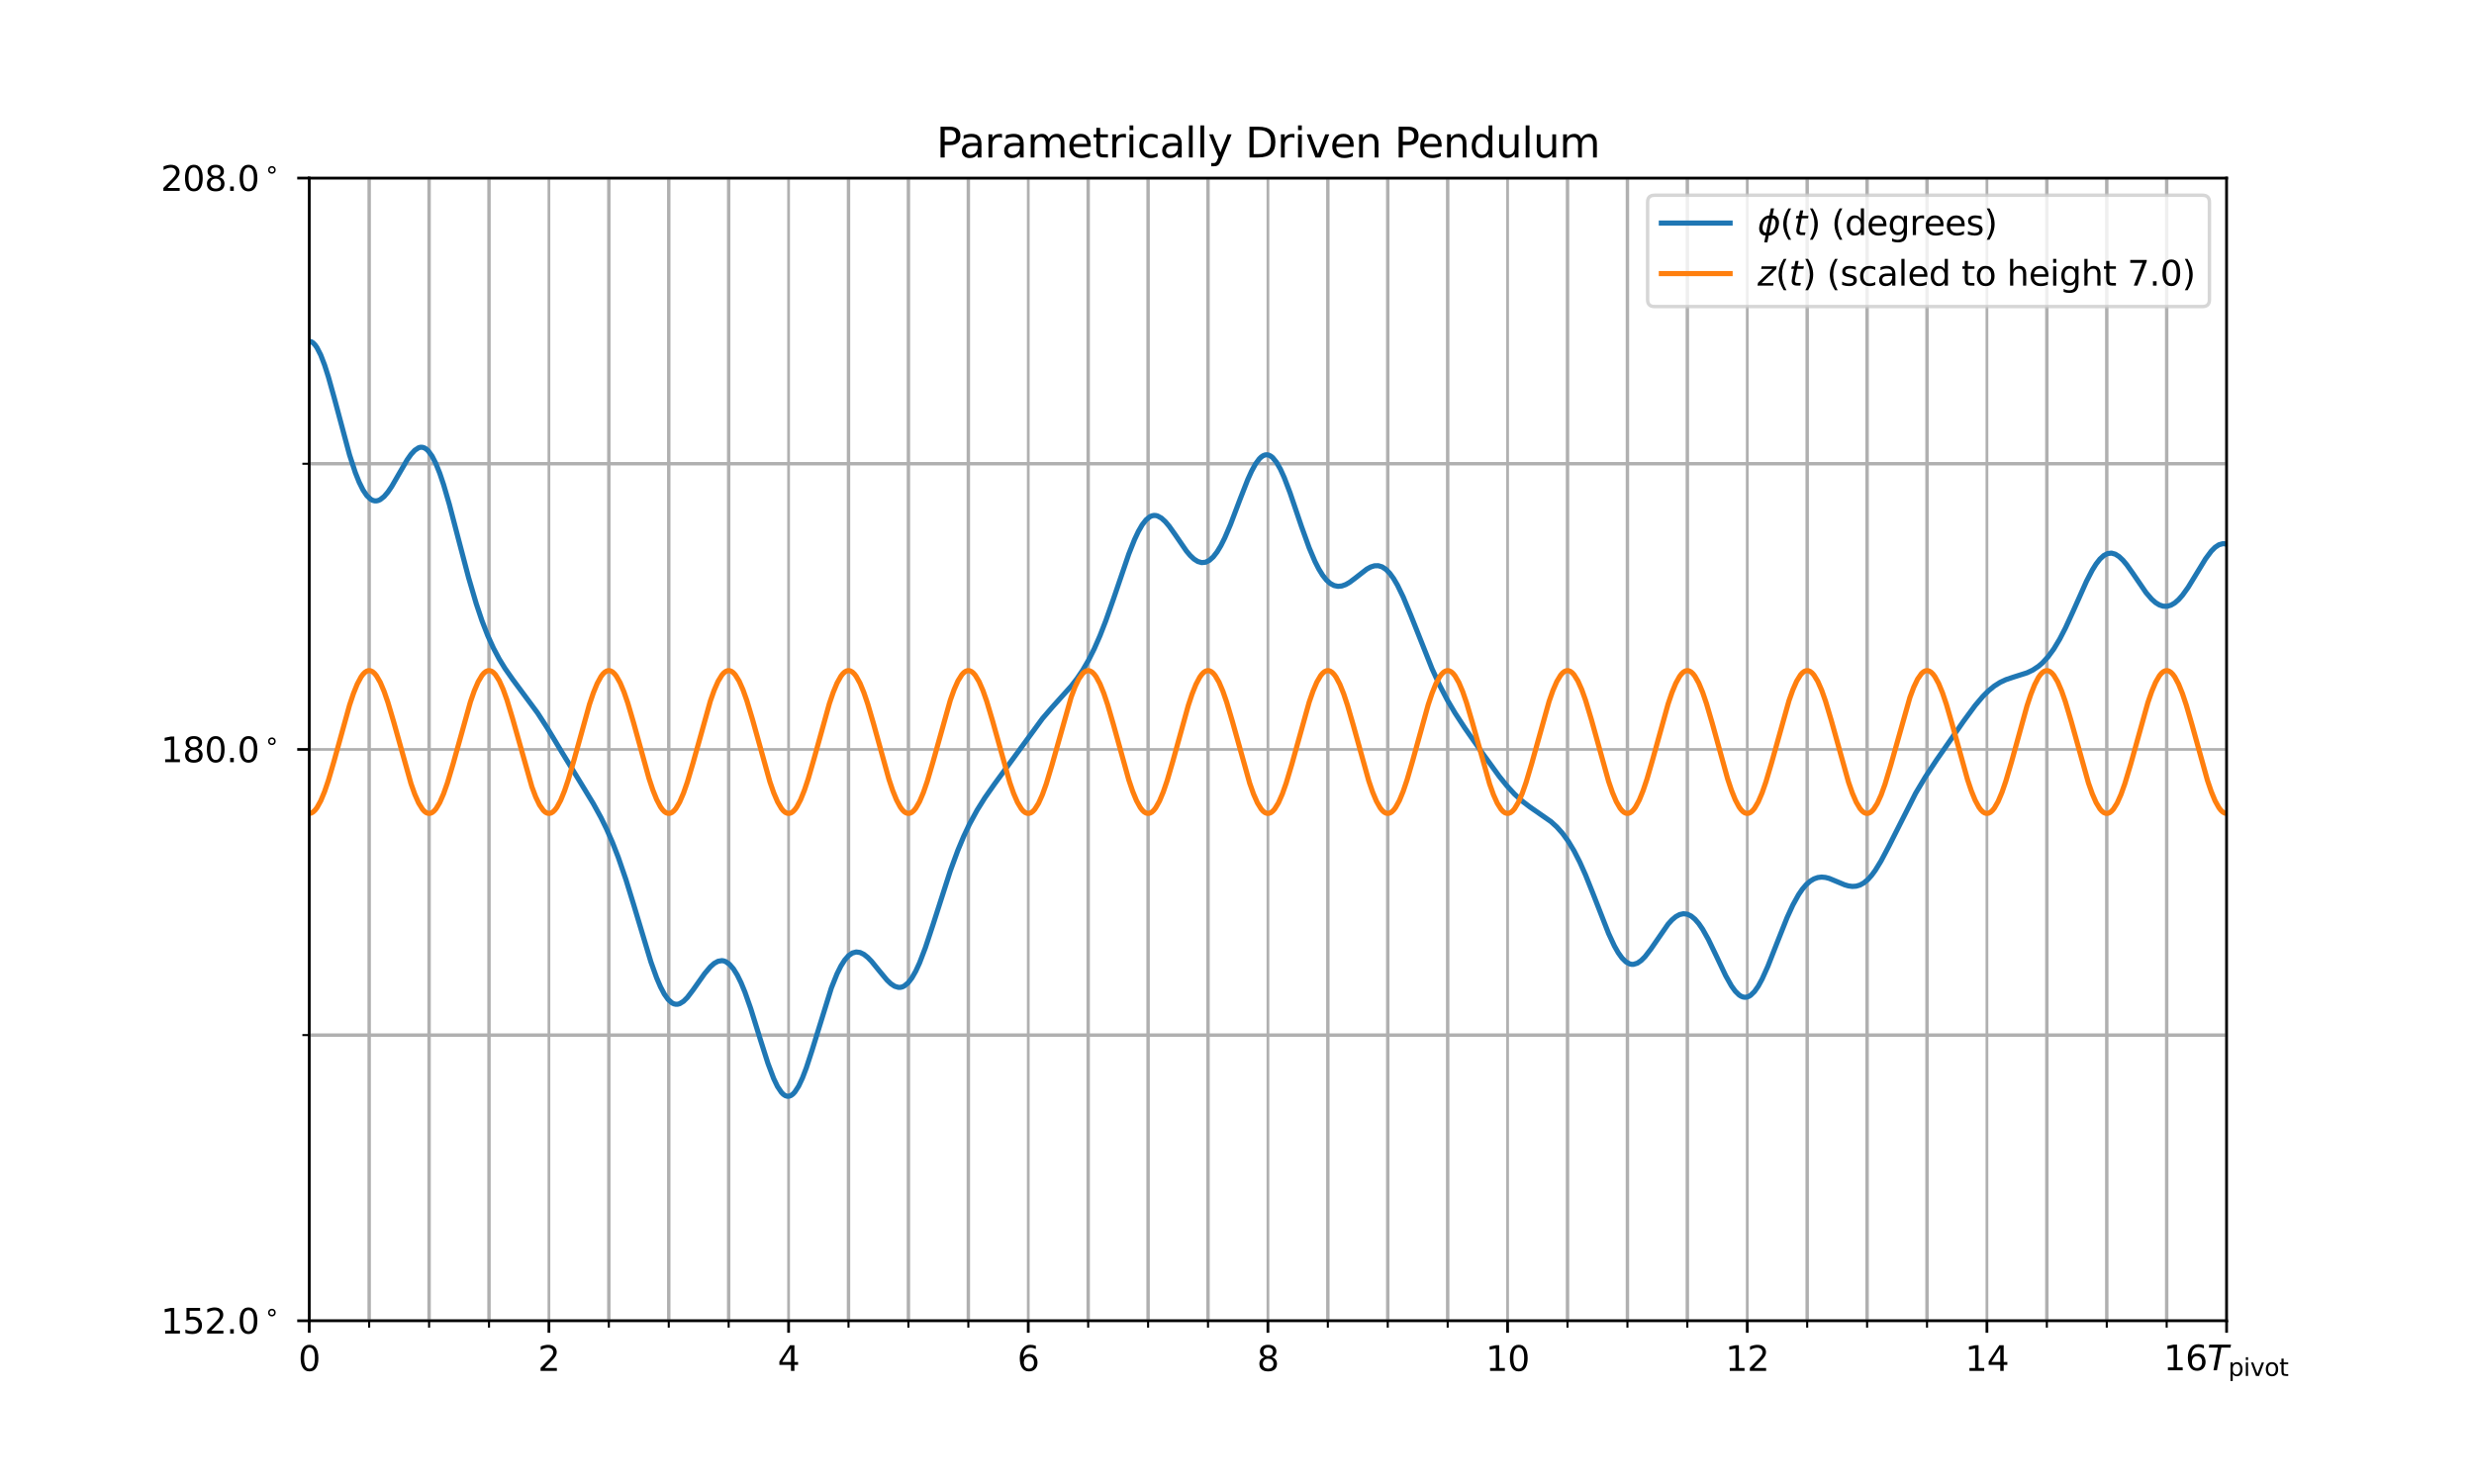 <?xml version="1.0" encoding="utf-8" standalone="no"?>
<!DOCTYPE svg PUBLIC "-//W3C//DTD SVG 1.1//EN"
  "http://www.w3.org/Graphics/SVG/1.1/DTD/svg11.dtd">
<svg xmlns:xlink="http://www.w3.org/1999/xlink" width="720pt" height="432pt" viewBox="0 0 720 432" xmlns="http://www.w3.org/2000/svg" version="1.1">
 <defs>
  <style type="text/css">*{stroke-linejoin: round; stroke-linecap: butt}</style>
 </defs>
 <g id="figure_1">
  <g id="patch_1">
   <path d="M 0 432 
L 720 432 
L 720 0 
L 0 0 
z
" style="fill: #ffffff"/>
  </g>
  <g id="axes_1">
   <g id="patch_2">
    <path d="M 90 384.48 
L 648 384.48 
L 648 51.84 
L 90 51.84 
z
" style="fill: #ffffff"/>
   </g>
   <g id="matplotlib.axis_1">
    <g id="xtick_1">
     <g id="line2d_1">
      <path d="M 90 384.48 
L 90 51.84 
" clip-path="url(#pbcd6b3282f)" style="fill: none; stroke: #b0b0b0; stroke-width: 0.8; stroke-linecap: square"/>
     </g>
     <g id="line2d_2">
      <defs>
       <path id="m2dc7537e81" d="M 0 0 
L 0 3.5 
" style="stroke: #000000; stroke-width: 0.8"/>
      </defs>
      <g>
       <use xlink:href="#m2dc7537e81" x="90" y="384.48" style="stroke: #000000; stroke-width: 0.8"/>
      </g>
     </g>
     <g id="text_1">
      <!-- 0 -->
      <g transform="translate(86.819 399.078) scale(0.1 -0.1)">
       <defs>
        <path id="DejaVuSans-30" d="M 2034 4250 
Q 1547 4250 1301 3770 
Q 1056 3291 1056 2328 
Q 1056 1369 1301 889 
Q 1547 409 2034 409 
Q 2525 409 2770 889 
Q 3016 1369 3016 2328 
Q 3016 3291 2770 3770 
Q 2525 4250 2034 4250 
z
M 2034 4750 
Q 2819 4750 3233 4129 
Q 3647 3509 3647 2328 
Q 3647 1150 3233 529 
Q 2819 -91 2034 -91 
Q 1250 -91 836 529 
Q 422 1150 422 2328 
Q 422 3509 836 4129 
Q 1250 4750 2034 4750 
z
" transform="scale(0.016)"/>
       </defs>
       <use xlink:href="#DejaVuSans-30"/>
      </g>
     </g>
    </g>
    <g id="xtick_2">
     <g id="line2d_3">
      <path d="M 159.75 384.48 
L 159.75 51.84 
" clip-path="url(#pbcd6b3282f)" style="fill: none; stroke: #b0b0b0; stroke-width: 0.8; stroke-linecap: square"/>
     </g>
     <g id="line2d_4">
      <g>
       <use xlink:href="#m2dc7537e81" x="159.75" y="384.48" style="stroke: #000000; stroke-width: 0.8"/>
      </g>
     </g>
     <g id="text_2">
      <!-- 2 -->
      <g transform="translate(156.569 399.078) scale(0.1 -0.1)">
       <defs>
        <path id="DejaVuSans-32" d="M 1228 531 
L 3431 531 
L 3431 0 
L 469 0 
L 469 531 
Q 828 903 1448 1529 
Q 2069 2156 2228 2338 
Q 2531 2678 2651 2914 
Q 2772 3150 2772 3378 
Q 2772 3750 2511 3984 
Q 2250 4219 1831 4219 
Q 1534 4219 1204 4116 
Q 875 4013 500 3803 
L 500 4441 
Q 881 4594 1212 4672 
Q 1544 4750 1819 4750 
Q 2544 4750 2975 4387 
Q 3406 4025 3406 3419 
Q 3406 3131 3298 2873 
Q 3191 2616 2906 2266 
Q 2828 2175 2409 1742 
Q 1991 1309 1228 531 
z
" transform="scale(0.016)"/>
       </defs>
       <use xlink:href="#DejaVuSans-32"/>
      </g>
     </g>
    </g>
    <g id="xtick_3">
     <g id="line2d_5">
      <path d="M 229.5 384.48 
L 229.5 51.84 
" clip-path="url(#pbcd6b3282f)" style="fill: none; stroke: #b0b0b0; stroke-width: 0.8; stroke-linecap: square"/>
     </g>
     <g id="line2d_6">
      <g>
       <use xlink:href="#m2dc7537e81" x="229.5" y="384.48" style="stroke: #000000; stroke-width: 0.8"/>
      </g>
     </g>
     <g id="text_3">
      <!-- 4 -->
      <g transform="translate(226.319 399.078) scale(0.1 -0.1)">
       <defs>
        <path id="DejaVuSans-34" d="M 2419 4116 
L 825 1625 
L 2419 1625 
L 2419 4116 
z
M 2253 4666 
L 3047 4666 
L 3047 1625 
L 3713 1625 
L 3713 1100 
L 3047 1100 
L 3047 0 
L 2419 0 
L 2419 1100 
L 313 1100 
L 313 1709 
L 2253 4666 
z
" transform="scale(0.016)"/>
       </defs>
       <use xlink:href="#DejaVuSans-34"/>
      </g>
     </g>
    </g>
    <g id="xtick_4">
     <g id="line2d_7">
      <path d="M 299.25 384.48 
L 299.25 51.84 
" clip-path="url(#pbcd6b3282f)" style="fill: none; stroke: #b0b0b0; stroke-width: 0.8; stroke-linecap: square"/>
     </g>
     <g id="line2d_8">
      <g>
       <use xlink:href="#m2dc7537e81" x="299.25" y="384.48" style="stroke: #000000; stroke-width: 0.8"/>
      </g>
     </g>
     <g id="text_4">
      <!-- 6 -->
      <g transform="translate(296.069 399.078) scale(0.1 -0.1)">
       <defs>
        <path id="DejaVuSans-36" d="M 2113 2584 
Q 1688 2584 1439 2293 
Q 1191 2003 1191 1497 
Q 1191 994 1439 701 
Q 1688 409 2113 409 
Q 2538 409 2786 701 
Q 3034 994 3034 1497 
Q 3034 2003 2786 2293 
Q 2538 2584 2113 2584 
z
M 3366 4563 
L 3366 3988 
Q 3128 4100 2886 4159 
Q 2644 4219 2406 4219 
Q 1781 4219 1451 3797 
Q 1122 3375 1075 2522 
Q 1259 2794 1537 2939 
Q 1816 3084 2150 3084 
Q 2853 3084 3261 2657 
Q 3669 2231 3669 1497 
Q 3669 778 3244 343 
Q 2819 -91 2113 -91 
Q 1303 -91 875 529 
Q 447 1150 447 2328 
Q 447 3434 972 4092 
Q 1497 4750 2381 4750 
Q 2619 4750 2861 4703 
Q 3103 4656 3366 4563 
z
" transform="scale(0.016)"/>
       </defs>
       <use xlink:href="#DejaVuSans-36"/>
      </g>
     </g>
    </g>
    <g id="xtick_5">
     <g id="line2d_9">
      <path d="M 369 384.48 
L 369 51.84 
" clip-path="url(#pbcd6b3282f)" style="fill: none; stroke: #b0b0b0; stroke-width: 0.8; stroke-linecap: square"/>
     </g>
     <g id="line2d_10">
      <g>
       <use xlink:href="#m2dc7537e81" x="369" y="384.48" style="stroke: #000000; stroke-width: 0.8"/>
      </g>
     </g>
     <g id="text_5">
      <!-- 8 -->
      <g transform="translate(365.819 399.078) scale(0.1 -0.1)">
       <defs>
        <path id="DejaVuSans-38" d="M 2034 2216 
Q 1584 2216 1326 1975 
Q 1069 1734 1069 1313 
Q 1069 891 1326 650 
Q 1584 409 2034 409 
Q 2484 409 2743 651 
Q 3003 894 3003 1313 
Q 3003 1734 2745 1975 
Q 2488 2216 2034 2216 
z
M 1403 2484 
Q 997 2584 770 2862 
Q 544 3141 544 3541 
Q 544 4100 942 4425 
Q 1341 4750 2034 4750 
Q 2731 4750 3128 4425 
Q 3525 4100 3525 3541 
Q 3525 3141 3298 2862 
Q 3072 2584 2669 2484 
Q 3125 2378 3379 2068 
Q 3634 1759 3634 1313 
Q 3634 634 3220 271 
Q 2806 -91 2034 -91 
Q 1263 -91 848 271 
Q 434 634 434 1313 
Q 434 1759 690 2068 
Q 947 2378 1403 2484 
z
M 1172 3481 
Q 1172 3119 1398 2916 
Q 1625 2713 2034 2713 
Q 2441 2713 2670 2916 
Q 2900 3119 2900 3481 
Q 2900 3844 2670 4047 
Q 2441 4250 2034 4250 
Q 1625 4250 1398 4047 
Q 1172 3844 1172 3481 
z
" transform="scale(0.016)"/>
       </defs>
       <use xlink:href="#DejaVuSans-38"/>
      </g>
     </g>
    </g>
    <g id="xtick_6">
     <g id="line2d_11">
      <path d="M 438.75 384.48 
L 438.75 51.84 
" clip-path="url(#pbcd6b3282f)" style="fill: none; stroke: #b0b0b0; stroke-width: 0.8; stroke-linecap: square"/>
     </g>
     <g id="line2d_12">
      <g>
       <use xlink:href="#m2dc7537e81" x="438.75" y="384.48" style="stroke: #000000; stroke-width: 0.8"/>
      </g>
     </g>
     <g id="text_6">
      <!-- 10 -->
      <g transform="translate(432.387 399.078) scale(0.1 -0.1)">
       <defs>
        <path id="DejaVuSans-31" d="M 794 531 
L 1825 531 
L 1825 4091 
L 703 3866 
L 703 4441 
L 1819 4666 
L 2450 4666 
L 2450 531 
L 3481 531 
L 3481 0 
L 794 0 
L 794 531 
z
" transform="scale(0.016)"/>
       </defs>
       <use xlink:href="#DejaVuSans-31"/>
       <use xlink:href="#DejaVuSans-30" x="63.623"/>
      </g>
     </g>
    </g>
    <g id="xtick_7">
     <g id="line2d_13">
      <path d="M 508.5 384.48 
L 508.5 51.84 
" clip-path="url(#pbcd6b3282f)" style="fill: none; stroke: #b0b0b0; stroke-width: 0.8; stroke-linecap: square"/>
     </g>
     <g id="line2d_14">
      <g>
       <use xlink:href="#m2dc7537e81" x="508.5" y="384.48" style="stroke: #000000; stroke-width: 0.8"/>
      </g>
     </g>
     <g id="text_7">
      <!-- 12 -->
      <g transform="translate(502.137 399.078) scale(0.1 -0.1)">
       <use xlink:href="#DejaVuSans-31"/>
       <use xlink:href="#DejaVuSans-32" x="63.623"/>
      </g>
     </g>
    </g>
    <g id="xtick_8">
     <g id="line2d_15">
      <path d="M 578.25 384.48 
L 578.25 51.84 
" clip-path="url(#pbcd6b3282f)" style="fill: none; stroke: #b0b0b0; stroke-width: 0.8; stroke-linecap: square"/>
     </g>
     <g id="line2d_16">
      <g>
       <use xlink:href="#m2dc7537e81" x="578.25" y="384.48" style="stroke: #000000; stroke-width: 0.8"/>
      </g>
     </g>
     <g id="text_8">
      <!-- 14 -->
      <g transform="translate(571.888 399.078) scale(0.1 -0.1)">
       <use xlink:href="#DejaVuSans-31"/>
       <use xlink:href="#DejaVuSans-34" x="63.623"/>
      </g>
     </g>
    </g>
    <g id="xtick_9">
     <g id="line2d_17">
      <path d="M 648 384.48 
L 648 51.84 
" clip-path="url(#pbcd6b3282f)" style="fill: none; stroke: #b0b0b0; stroke-width: 0.8; stroke-linecap: square"/>
     </g>
     <g id="line2d_18">
      <g>
       <use xlink:href="#m2dc7537e81" x="648" y="384.48" style="stroke: #000000; stroke-width: 0.8"/>
      </g>
     </g>
     <g id="text_9">
      <!-- 16$T_{\mathrm{pivot}}$ -->
      <g transform="translate(629.65 398.98) scale(0.1 -0.1)">
       <defs>
        <path id="DejaVuSans-Oblique-54" d="M 378 4666 
L 4325 4666 
L 4225 4134 
L 2559 4134 
L 1759 0 
L 1125 0 
L 1925 4134 
L 275 4134 
L 378 4666 
z
" transform="scale(0.016)"/>
        <path id="DejaVuSans-70" d="M 1159 525 
L 1159 -1331 
L 581 -1331 
L 581 3500 
L 1159 3500 
L 1159 2969 
Q 1341 3281 1617 3432 
Q 1894 3584 2278 3584 
Q 2916 3584 3314 3078 
Q 3713 2572 3713 1747 
Q 3713 922 3314 415 
Q 2916 -91 2278 -91 
Q 1894 -91 1617 61 
Q 1341 213 1159 525 
z
M 3116 1747 
Q 3116 2381 2855 2742 
Q 2594 3103 2138 3103 
Q 1681 3103 1420 2742 
Q 1159 2381 1159 1747 
Q 1159 1113 1420 752 
Q 1681 391 2138 391 
Q 2594 391 2855 752 
Q 3116 1113 3116 1747 
z
" transform="scale(0.016)"/>
        <path id="DejaVuSans-69" d="M 603 3500 
L 1178 3500 
L 1178 0 
L 603 0 
L 603 3500 
z
M 603 4863 
L 1178 4863 
L 1178 4134 
L 603 4134 
L 603 4863 
z
" transform="scale(0.016)"/>
        <path id="DejaVuSans-76" d="M 191 3500 
L 800 3500 
L 1894 563 
L 2988 3500 
L 3597 3500 
L 2284 0 
L 1503 0 
L 191 3500 
z
" transform="scale(0.016)"/>
        <path id="DejaVuSans-6f" d="M 1959 3097 
Q 1497 3097 1228 2736 
Q 959 2375 959 1747 
Q 959 1119 1226 758 
Q 1494 397 1959 397 
Q 2419 397 2687 759 
Q 2956 1122 2956 1747 
Q 2956 2369 2687 2733 
Q 2419 3097 1959 3097 
z
M 1959 3584 
Q 2709 3584 3137 3096 
Q 3566 2609 3566 1747 
Q 3566 888 3137 398 
Q 2709 -91 1959 -91 
Q 1206 -91 779 398 
Q 353 888 353 1747 
Q 353 2609 779 3096 
Q 1206 3584 1959 3584 
z
" transform="scale(0.016)"/>
        <path id="DejaVuSans-74" d="M 1172 4494 
L 1172 3500 
L 2356 3500 
L 2356 3053 
L 1172 3053 
L 1172 1153 
Q 1172 725 1289 603 
Q 1406 481 1766 481 
L 2356 481 
L 2356 0 
L 1766 0 
Q 1100 0 847 248 
Q 594 497 594 1153 
L 594 3053 
L 172 3053 
L 172 3500 
L 594 3500 
L 594 4494 
L 1172 4494 
z
" transform="scale(0.016)"/>
       </defs>
       <use xlink:href="#DejaVuSans-31" transform="translate(0 0.781)"/>
       <use xlink:href="#DejaVuSans-36" transform="translate(63.623 0.781)"/>
       <use xlink:href="#DejaVuSans-Oblique-54" transform="translate(127.246 0.781)"/>
       <use xlink:href="#DejaVuSans-70" transform="translate(188.33 -15.625) scale(0.7)"/>
       <use xlink:href="#DejaVuSans-69" transform="translate(232.764 -15.625) scale(0.7)"/>
       <use xlink:href="#DejaVuSans-76" transform="translate(252.212 -15.625) scale(0.7)"/>
       <use xlink:href="#DejaVuSans-6f" transform="translate(293.638 -15.625) scale(0.7)"/>
       <use xlink:href="#DejaVuSans-74" transform="translate(336.465 -15.625) scale(0.7)"/>
      </g>
     </g>
    </g>
    <g id="xtick_10">
     <g id="line2d_19">
      <path d="M 107.438 384.48 
L 107.438 51.84 
" clip-path="url(#pbcd6b3282f)" style="fill: none; stroke: #b0b0b0; stroke-linecap: square"/>
     </g>
     <g id="line2d_20">
      <defs>
       <path id="m6a68885124" d="M 0 0 
L 0 2 
" style="stroke: #000000; stroke-width: 0.6"/>
      </defs>
      <g>
       <use xlink:href="#m6a68885124" x="107.438" y="384.48" style="stroke: #000000; stroke-width: 0.6"/>
      </g>
     </g>
    </g>
    <g id="xtick_11">
     <g id="line2d_21">
      <path d="M 124.875 384.48 
L 124.875 51.84 
" clip-path="url(#pbcd6b3282f)" style="fill: none; stroke: #b0b0b0; stroke-linecap: square"/>
     </g>
     <g id="line2d_22">
      <g>
       <use xlink:href="#m6a68885124" x="124.875" y="384.48" style="stroke: #000000; stroke-width: 0.6"/>
      </g>
     </g>
    </g>
    <g id="xtick_12">
     <g id="line2d_23">
      <path d="M 142.312 384.48 
L 142.312 51.84 
" clip-path="url(#pbcd6b3282f)" style="fill: none; stroke: #b0b0b0; stroke-linecap: square"/>
     </g>
     <g id="line2d_24">
      <g>
       <use xlink:href="#m6a68885124" x="142.312" y="384.48" style="stroke: #000000; stroke-width: 0.6"/>
      </g>
     </g>
    </g>
    <g id="xtick_13">
     <g id="line2d_25">
      <path d="M 177.188 384.48 
L 177.188 51.84 
" clip-path="url(#pbcd6b3282f)" style="fill: none; stroke: #b0b0b0; stroke-linecap: square"/>
     </g>
     <g id="line2d_26">
      <g>
       <use xlink:href="#m6a68885124" x="177.188" y="384.48" style="stroke: #000000; stroke-width: 0.6"/>
      </g>
     </g>
    </g>
    <g id="xtick_14">
     <g id="line2d_27">
      <path d="M 194.625 384.48 
L 194.625 51.84 
" clip-path="url(#pbcd6b3282f)" style="fill: none; stroke: #b0b0b0; stroke-linecap: square"/>
     </g>
     <g id="line2d_28">
      <g>
       <use xlink:href="#m6a68885124" x="194.625" y="384.48" style="stroke: #000000; stroke-width: 0.6"/>
      </g>
     </g>
    </g>
    <g id="xtick_15">
     <g id="line2d_29">
      <path d="M 212.062 384.48 
L 212.062 51.84 
" clip-path="url(#pbcd6b3282f)" style="fill: none; stroke: #b0b0b0; stroke-linecap: square"/>
     </g>
     <g id="line2d_30">
      <g>
       <use xlink:href="#m6a68885124" x="212.062" y="384.48" style="stroke: #000000; stroke-width: 0.6"/>
      </g>
     </g>
    </g>
    <g id="xtick_16">
     <g id="line2d_31">
      <path d="M 246.938 384.48 
L 246.938 51.84 
" clip-path="url(#pbcd6b3282f)" style="fill: none; stroke: #b0b0b0; stroke-linecap: square"/>
     </g>
     <g id="line2d_32">
      <g>
       <use xlink:href="#m6a68885124" x="246.938" y="384.48" style="stroke: #000000; stroke-width: 0.6"/>
      </g>
     </g>
    </g>
    <g id="xtick_17">
     <g id="line2d_33">
      <path d="M 264.375 384.48 
L 264.375 51.84 
" clip-path="url(#pbcd6b3282f)" style="fill: none; stroke: #b0b0b0; stroke-linecap: square"/>
     </g>
     <g id="line2d_34">
      <g>
       <use xlink:href="#m6a68885124" x="264.375" y="384.48" style="stroke: #000000; stroke-width: 0.6"/>
      </g>
     </g>
    </g>
    <g id="xtick_18">
     <g id="line2d_35">
      <path d="M 281.812 384.48 
L 281.812 51.84 
" clip-path="url(#pbcd6b3282f)" style="fill: none; stroke: #b0b0b0; stroke-linecap: square"/>
     </g>
     <g id="line2d_36">
      <g>
       <use xlink:href="#m6a68885124" x="281.812" y="384.48" style="stroke: #000000; stroke-width: 0.6"/>
      </g>
     </g>
    </g>
    <g id="xtick_19">
     <g id="line2d_37">
      <path d="M 316.688 384.48 
L 316.688 51.84 
" clip-path="url(#pbcd6b3282f)" style="fill: none; stroke: #b0b0b0; stroke-linecap: square"/>
     </g>
     <g id="line2d_38">
      <g>
       <use xlink:href="#m6a68885124" x="316.688" y="384.48" style="stroke: #000000; stroke-width: 0.6"/>
      </g>
     </g>
    </g>
    <g id="xtick_20">
     <g id="line2d_39">
      <path d="M 334.125 384.48 
L 334.125 51.84 
" clip-path="url(#pbcd6b3282f)" style="fill: none; stroke: #b0b0b0; stroke-linecap: square"/>
     </g>
     <g id="line2d_40">
      <g>
       <use xlink:href="#m6a68885124" x="334.125" y="384.48" style="stroke: #000000; stroke-width: 0.6"/>
      </g>
     </g>
    </g>
    <g id="xtick_21">
     <g id="line2d_41">
      <path d="M 351.562 384.48 
L 351.562 51.84 
" clip-path="url(#pbcd6b3282f)" style="fill: none; stroke: #b0b0b0; stroke-linecap: square"/>
     </g>
     <g id="line2d_42">
      <g>
       <use xlink:href="#m6a68885124" x="351.562" y="384.48" style="stroke: #000000; stroke-width: 0.6"/>
      </g>
     </g>
    </g>
    <g id="xtick_22">
     <g id="line2d_43">
      <path d="M 386.438 384.48 
L 386.438 51.84 
" clip-path="url(#pbcd6b3282f)" style="fill: none; stroke: #b0b0b0; stroke-linecap: square"/>
     </g>
     <g id="line2d_44">
      <g>
       <use xlink:href="#m6a68885124" x="386.438" y="384.48" style="stroke: #000000; stroke-width: 0.6"/>
      </g>
     </g>
    </g>
    <g id="xtick_23">
     <g id="line2d_45">
      <path d="M 403.875 384.48 
L 403.875 51.84 
" clip-path="url(#pbcd6b3282f)" style="fill: none; stroke: #b0b0b0; stroke-linecap: square"/>
     </g>
     <g id="line2d_46">
      <g>
       <use xlink:href="#m6a68885124" x="403.875" y="384.48" style="stroke: #000000; stroke-width: 0.6"/>
      </g>
     </g>
    </g>
    <g id="xtick_24">
     <g id="line2d_47">
      <path d="M 421.312 384.48 
L 421.312 51.84 
" clip-path="url(#pbcd6b3282f)" style="fill: none; stroke: #b0b0b0; stroke-linecap: square"/>
     </g>
     <g id="line2d_48">
      <g>
       <use xlink:href="#m6a68885124" x="421.312" y="384.48" style="stroke: #000000; stroke-width: 0.6"/>
      </g>
     </g>
    </g>
    <g id="xtick_25">
     <g id="line2d_49">
      <path d="M 456.188 384.48 
L 456.188 51.84 
" clip-path="url(#pbcd6b3282f)" style="fill: none; stroke: #b0b0b0; stroke-linecap: square"/>
     </g>
     <g id="line2d_50">
      <g>
       <use xlink:href="#m6a68885124" x="456.188" y="384.48" style="stroke: #000000; stroke-width: 0.6"/>
      </g>
     </g>
    </g>
    <g id="xtick_26">
     <g id="line2d_51">
      <path d="M 473.625 384.48 
L 473.625 51.84 
" clip-path="url(#pbcd6b3282f)" style="fill: none; stroke: #b0b0b0; stroke-linecap: square"/>
     </g>
     <g id="line2d_52">
      <g>
       <use xlink:href="#m6a68885124" x="473.625" y="384.48" style="stroke: #000000; stroke-width: 0.6"/>
      </g>
     </g>
    </g>
    <g id="xtick_27">
     <g id="line2d_53">
      <path d="M 491.062 384.48 
L 491.062 51.84 
" clip-path="url(#pbcd6b3282f)" style="fill: none; stroke: #b0b0b0; stroke-linecap: square"/>
     </g>
     <g id="line2d_54">
      <g>
       <use xlink:href="#m6a68885124" x="491.062" y="384.48" style="stroke: #000000; stroke-width: 0.6"/>
      </g>
     </g>
    </g>
    <g id="xtick_28">
     <g id="line2d_55">
      <path d="M 525.938 384.48 
L 525.938 51.84 
" clip-path="url(#pbcd6b3282f)" style="fill: none; stroke: #b0b0b0; stroke-linecap: square"/>
     </g>
     <g id="line2d_56">
      <g>
       <use xlink:href="#m6a68885124" x="525.938" y="384.48" style="stroke: #000000; stroke-width: 0.6"/>
      </g>
     </g>
    </g>
    <g id="xtick_29">
     <g id="line2d_57">
      <path d="M 543.375 384.48 
L 543.375 51.84 
" clip-path="url(#pbcd6b3282f)" style="fill: none; stroke: #b0b0b0; stroke-linecap: square"/>
     </g>
     <g id="line2d_58">
      <g>
       <use xlink:href="#m6a68885124" x="543.375" y="384.48" style="stroke: #000000; stroke-width: 0.6"/>
      </g>
     </g>
    </g>
    <g id="xtick_30">
     <g id="line2d_59">
      <path d="M 560.812 384.48 
L 560.812 51.84 
" clip-path="url(#pbcd6b3282f)" style="fill: none; stroke: #b0b0b0; stroke-linecap: square"/>
     </g>
     <g id="line2d_60">
      <g>
       <use xlink:href="#m6a68885124" x="560.812" y="384.48" style="stroke: #000000; stroke-width: 0.6"/>
      </g>
     </g>
    </g>
    <g id="xtick_31">
     <g id="line2d_61">
      <path d="M 595.688 384.48 
L 595.688 51.84 
" clip-path="url(#pbcd6b3282f)" style="fill: none; stroke: #b0b0b0; stroke-linecap: square"/>
     </g>
     <g id="line2d_62">
      <g>
       <use xlink:href="#m6a68885124" x="595.688" y="384.48" style="stroke: #000000; stroke-width: 0.6"/>
      </g>
     </g>
    </g>
    <g id="xtick_32">
     <g id="line2d_63">
      <path d="M 613.125 384.48 
L 613.125 51.84 
" clip-path="url(#pbcd6b3282f)" style="fill: none; stroke: #b0b0b0; stroke-linecap: square"/>
     </g>
     <g id="line2d_64">
      <g>
       <use xlink:href="#m6a68885124" x="613.125" y="384.48" style="stroke: #000000; stroke-width: 0.6"/>
      </g>
     </g>
    </g>
    <g id="xtick_33">
     <g id="line2d_65">
      <path d="M 630.562 384.48 
L 630.562 51.84 
" clip-path="url(#pbcd6b3282f)" style="fill: none; stroke: #b0b0b0; stroke-linecap: square"/>
     </g>
     <g id="line2d_66">
      <g>
       <use xlink:href="#m6a68885124" x="630.562" y="384.48" style="stroke: #000000; stroke-width: 0.6"/>
      </g>
     </g>
    </g>
   </g>
   <g id="matplotlib.axis_2">
    <g id="ytick_1">
     <g id="line2d_67">
      <path d="M 90 384.48 
L 648 384.48 
" clip-path="url(#pbcd6b3282f)" style="fill: none; stroke: #b0b0b0; stroke-width: 0.8; stroke-linecap: square"/>
     </g>
     <g id="line2d_68">
      <defs>
       <path id="m8fdc2b389a" d="M 0 0 
L -3.5 0 
" style="stroke: #000000; stroke-width: 0.8"/>
      </defs>
      <g>
       <use xlink:href="#m8fdc2b389a" x="90" y="384.48" style="stroke: #000000; stroke-width: 0.8"/>
      </g>
     </g>
     <g id="text_10">
      <!-- 152.0$^\circ$ -->
      <g transform="translate(46.8 388.279) scale(0.1 -0.1)">
       <defs>
        <path id="DejaVuSans-35" d="M 691 4666 
L 3169 4666 
L 3169 4134 
L 1269 4134 
L 1269 2991 
Q 1406 3038 1543 3061 
Q 1681 3084 1819 3084 
Q 2600 3084 3056 2656 
Q 3513 2228 3513 1497 
Q 3513 744 3044 326 
Q 2575 -91 1722 -91 
Q 1428 -91 1123 -41 
Q 819 9 494 109 
L 494 744 
Q 775 591 1075 516 
Q 1375 441 1709 441 
Q 2250 441 2565 725 
Q 2881 1009 2881 1497 
Q 2881 1984 2565 2268 
Q 2250 2553 1709 2553 
Q 1456 2553 1204 2497 
Q 953 2441 691 2322 
L 691 4666 
z
" transform="scale(0.016)"/>
        <path id="DejaVuSans-2e" d="M 684 794 
L 1344 794 
L 1344 0 
L 684 0 
L 684 794 
z
" transform="scale(0.016)"/>
        <path id="DejaVuSans-2218" d="M 2000 2619 
Q 1750 2619 1578 2445 
Q 1406 2272 1406 2022 
Q 1406 1775 1578 1605 
Q 1750 1435 2000 1435 
Q 2250 1435 2422 1605 
Q 2594 1775 2594 2022 
Q 2594 2269 2420 2444 
Q 2247 2619 2000 2619 
z
M 2000 3022 
Q 2200 3022 2384 2945 
Q 2569 2869 2703 2725 
Q 2847 2585 2919 2406 
Q 2991 2228 2991 2022 
Q 2991 1610 2702 1324 
Q 2413 1038 1994 1038 
Q 1572 1038 1290 1319 
Q 1009 1600 1009 2022 
Q 1009 2441 1296 2731 
Q 1584 3022 2000 3022 
z
" transform="scale(0.016)"/>
       </defs>
       <use xlink:href="#DejaVuSans-31" transform="translate(0 0.781)"/>
       <use xlink:href="#DejaVuSans-35" transform="translate(63.623 0.781)"/>
       <use xlink:href="#DejaVuSans-32" transform="translate(127.246 0.781)"/>
       <use xlink:href="#DejaVuSans-2e" transform="translate(190.869 0.781)"/>
       <use xlink:href="#DejaVuSans-30" transform="translate(222.656 0.781)"/>
       <use xlink:href="#DejaVuSans-2218" transform="translate(300.874 39.062) scale(0.7)"/>
      </g>
     </g>
    </g>
    <g id="ytick_2">
     <g id="line2d_69">
      <path d="M 90 51.84 
L 648 51.84 
" clip-path="url(#pbcd6b3282f)" style="fill: none; stroke: #b0b0b0; stroke-width: 0.8; stroke-linecap: square"/>
     </g>
     <g id="line2d_70">
      <g>
       <use xlink:href="#m8fdc2b389a" x="90" y="51.84" style="stroke: #000000; stroke-width: 0.8"/>
      </g>
     </g>
     <g id="text_11">
      <!-- 208.0$^\circ$ -->
      <g transform="translate(46.8 55.639) scale(0.1 -0.1)">
       <use xlink:href="#DejaVuSans-32" transform="translate(0 0.781)"/>
       <use xlink:href="#DejaVuSans-30" transform="translate(63.623 0.781)"/>
       <use xlink:href="#DejaVuSans-38" transform="translate(127.246 0.781)"/>
       <use xlink:href="#DejaVuSans-2e" transform="translate(190.869 0.781)"/>
       <use xlink:href="#DejaVuSans-30" transform="translate(222.656 0.781)"/>
       <use xlink:href="#DejaVuSans-2218" transform="translate(300.874 39.062) scale(0.7)"/>
      </g>
     </g>
    </g>
    <g id="ytick_3">
     <g id="line2d_71">
      <path d="M 90 218.16 
L 648 218.16 
" clip-path="url(#pbcd6b3282f)" style="fill: none; stroke: #b0b0b0; stroke-width: 0.8; stroke-linecap: square"/>
     </g>
     <g id="line2d_72">
      <g>
       <use xlink:href="#m8fdc2b389a" x="90" y="218.16" style="stroke: #000000; stroke-width: 0.8"/>
      </g>
     </g>
     <g id="text_12">
      <!-- 180.0$^\circ$ -->
      <g transform="translate(46.8 221.959) scale(0.1 -0.1)">
       <use xlink:href="#DejaVuSans-31" transform="translate(0 0.781)"/>
       <use xlink:href="#DejaVuSans-38" transform="translate(63.623 0.781)"/>
       <use xlink:href="#DejaVuSans-30" transform="translate(127.246 0.781)"/>
       <use xlink:href="#DejaVuSans-2e" transform="translate(190.869 0.781)"/>
       <use xlink:href="#DejaVuSans-30" transform="translate(222.656 0.781)"/>
       <use xlink:href="#DejaVuSans-2218" transform="translate(300.874 39.062) scale(0.7)"/>
      </g>
     </g>
    </g>
    <g id="ytick_4">
     <g id="line2d_73">
      <path d="M 90 301.32 
L 648 301.32 
" clip-path="url(#pbcd6b3282f)" style="fill: none; stroke: #b0b0b0; stroke-linecap: square"/>
     </g>
     <g id="line2d_74">
      <defs>
       <path id="m5d87a0010c" d="M 0 0 
L -2 0 
" style="stroke: #000000; stroke-width: 0.6"/>
      </defs>
      <g>
       <use xlink:href="#m5d87a0010c" x="90" y="301.32" style="stroke: #000000; stroke-width: 0.6"/>
      </g>
     </g>
    </g>
    <g id="ytick_5">
     <g id="line2d_75">
      <path d="M 90 135 
L 648 135 
" clip-path="url(#pbcd6b3282f)" style="fill: none; stroke: #b0b0b0; stroke-linecap: square"/>
     </g>
     <g id="line2d_76">
      <g>
       <use xlink:href="#m5d87a0010c" x="90" y="135" style="stroke: #000000; stroke-width: 0.6"/>
      </g>
     </g>
    </g>
   </g>
   <g id="line2d_77">
    <path d="M 90 99.36 
L 90.559 99.475 
L 91.117 99.82 
L 91.676 100.389 
L 92.234 101.176 
L 93.351 103.362 
L 94.468 106.272 
L 95.586 109.771 
L 97.261 115.784 
L 101.73 132.44 
L 103.405 137.567 
L 104.523 140.372 
L 105.64 142.62 
L 106.757 144.278 
L 107.874 145.335 
L 108.432 145.639 
L 108.991 145.796 
L 109.55 145.809 
L 110.108 145.684 
L 110.667 145.426 
L 111.784 144.543 
L 112.901 143.233 
L 114.018 141.586 
L 116.252 137.715 
L 118.486 133.88 
L 119.604 132.287 
L 120.721 131.072 
L 121.838 130.347 
L 122.396 130.2 
L 122.955 130.214 
L 123.514 130.393 
L 124.072 130.739 
L 124.631 131.253 
L 125.748 132.791 
L 126.865 134.982 
L 127.982 137.776 
L 129.099 141.094 
L 130.775 146.835 
L 133.568 157.513 
L 136.36 168.12 
L 138.595 175.726 
L 140.27 180.705 
L 141.946 185.022 
L 143.622 188.711 
L 145.297 191.86 
L 146.973 194.588 
L 149.207 197.777 
L 156.468 207.574 
L 159.261 211.896 
L 163.73 219.308 
L 168.757 227.508 
L 172.667 233.935 
L 174.901 238.004 
L 176.577 241.423 
L 178.252 245.255 
L 179.928 249.561 
L 182.162 256.06 
L 184.396 263.296 
L 189.423 279.996 
L 191.099 284.663 
L 192.216 287.27 
L 193.333 289.388 
L 194.45 290.96 
L 195.568 291.95 
L 196.126 292.222 
L 196.685 292.348 
L 197.243 292.33 
L 197.802 292.175 
L 198.919 291.487 
L 200.036 290.373 
L 201.712 288.164 
L 205.063 283.422 
L 206.739 281.436 
L 207.856 280.446 
L 208.973 279.831 
L 210.09 279.648 
L 210.649 279.732 
L 211.207 279.939 
L 212.324 280.729 
L 213.441 282.027 
L 214.559 283.824 
L 215.676 286.099 
L 216.793 288.811 
L 218.468 293.569 
L 221.261 302.546 
L 223.495 309.561 
L 225.171 313.999 
L 226.288 316.316 
L 227.405 317.989 
L 227.964 318.557 
L 228.523 318.935 
L 229.081 319.12 
L 229.64 319.107 
L 230.198 318.898 
L 230.757 318.493 
L 231.315 317.897 
L 232.432 316.165 
L 233.55 313.78 
L 234.667 310.849 
L 236.342 305.708 
L 241.928 287.663 
L 243.604 283.467 
L 244.721 281.223 
L 245.838 279.461 
L 246.955 278.194 
L 248.072 277.421 
L 249.189 277.125 
L 250.306 277.275 
L 251.423 277.823 
L 252.541 278.71 
L 253.658 279.862 
L 255.892 282.611 
L 258.126 285.3 
L 259.243 286.359 
L 260.36 287.098 
L 261.477 287.43 
L 262.036 287.423 
L 262.595 287.293 
L 263.153 287.034 
L 264.27 286.123 
L 265.387 284.681 
L 266.505 282.724 
L 267.622 280.294 
L 269.297 275.912 
L 271.532 269.171 
L 276.559 253.521 
L 278.793 247.449 
L 280.468 243.453 
L 282.144 239.919 
L 284.378 235.817 
L 286.613 232.249 
L 289.405 228.267 
L 303.369 209.184 
L 306.162 205.94 
L 311.748 199.732 
L 313.423 197.57 
L 315.099 195.097 
L 316.775 192.224 
L 318.45 188.887 
L 320.126 185.057 
L 321.802 180.749 
L 324.036 174.396 
L 328.505 161.288 
L 330.18 157.07 
L 331.297 154.7 
L 332.414 152.769 
L 333.532 151.333 
L 334.649 150.425 
L 335.207 150.173 
L 335.766 150.054 
L 336.324 150.065 
L 336.883 150.201 
L 338 150.816 
L 339.117 151.826 
L 340.234 153.142 
L 341.91 155.497 
L 345.261 160.382 
L 346.378 161.71 
L 347.495 162.756 
L 348.613 163.461 
L 349.73 163.777 
L 350.847 163.67 
L 351.964 163.119 
L 353.081 162.12 
L 354.198 160.682 
L 355.315 158.828 
L 356.432 156.599 
L 358.108 152.679 
L 360.901 145.299 
L 363.135 139.596 
L 364.252 137.142 
L 365.369 135.104 
L 366.486 133.585 
L 367.045 133.046 
L 367.604 132.664 
L 368.162 132.444 
L 368.721 132.391 
L 369.279 132.505 
L 369.838 132.786 
L 370.396 133.233 
L 371.514 134.605 
L 372.631 136.564 
L 373.748 139.025 
L 375.423 143.42 
L 378.775 153.29 
L 381.009 159.489 
L 382.685 163.441 
L 383.802 165.639 
L 384.919 167.449 
L 386.036 168.856 
L 387.153 169.855 
L 388.27 170.457 
L 389.387 170.684 
L 390.505 170.577 
L 391.622 170.178 
L 392.739 169.544 
L 394.414 168.295 
L 397.766 165.675 
L 398.883 165.062 
L 400 164.708 
L 401.117 164.679 
L 402.234 165.018 
L 403.351 165.754 
L 404.468 166.899 
L 405.586 168.442 
L 406.703 170.353 
L 408.378 173.807 
L 410.613 179.19 
L 416.757 194.662 
L 418.991 199.515 
L 421.225 203.789 
L 423.459 207.573 
L 426.252 211.851 
L 431.279 219.048 
L 436.306 225.978 
L 438.541 228.748 
L 440.775 231.176 
L 443.009 233.217 
L 445.243 234.914 
L 451.387 239.184 
L 453.063 240.714 
L 454.739 242.593 
L 456.414 244.899 
L 458.09 247.685 
L 459.766 250.97 
L 461.441 254.727 
L 463.676 260.314 
L 468.144 271.757 
L 469.82 275.357 
L 470.937 277.332 
L 472.054 278.891 
L 473.171 279.988 
L 474.288 280.599 
L 474.847 280.72 
L 475.405 280.72 
L 476.523 280.375 
L 477.64 279.608 
L 478.757 278.484 
L 480.432 276.302 
L 485.459 269.02 
L 486.577 267.791 
L 487.694 266.847 
L 488.811 266.236 
L 489.928 265.99 
L 491.045 266.128 
L 492.162 266.66 
L 493.279 267.579 
L 494.396 268.871 
L 495.514 270.503 
L 497.189 273.489 
L 499.423 278.129 
L 502.216 284.016 
L 503.892 286.994 
L 505.009 288.54 
L 506.126 289.637 
L 506.685 289.998 
L 507.243 290.225 
L 507.802 290.315 
L 508.36 290.264 
L 508.919 290.071 
L 509.477 289.736 
L 510.595 288.653 
L 511.712 287.052 
L 512.829 284.998 
L 514.505 281.266 
L 517.297 274.147 
L 520.09 267.121 
L 521.766 263.46 
L 523.441 260.431 
L 524.559 258.806 
L 525.676 257.505 
L 526.793 256.523 
L 527.91 255.846 
L 529.027 255.454 
L 530.144 255.323 
L 531.261 255.423 
L 532.378 255.716 
L 534.613 256.644 
L 536.847 257.576 
L 537.964 257.895 
L 539.081 258.042 
L 540.198 257.968 
L 541.315 257.633 
L 542.432 257.009 
L 543.55 256.079 
L 544.667 254.845 
L 545.784 253.323 
L 547.459 250.584 
L 549.694 246.352 
L 557.514 230.894 
L 560.306 226.218 
L 563.658 221.135 
L 571.477 209.904 
L 574.829 205.357 
L 577.063 202.723 
L 578.739 201.057 
L 580.414 199.695 
L 582.09 198.637 
L 583.766 197.851 
L 586 197.099 
L 589.91 195.86 
L 591.586 195.065 
L 593.261 193.953 
L 594.378 192.994 
L 596.054 191.18 
L 597.73 188.881 
L 599.405 186.093 
L 601.081 182.848 
L 603.315 177.977 
L 607.225 169.209 
L 608.901 165.974 
L 610.018 164.179 
L 611.135 162.747 
L 612.252 161.726 
L 613.369 161.146 
L 614.486 161.015 
L 615.604 161.321 
L 616.721 162.029 
L 617.838 163.084 
L 618.955 164.421 
L 620.631 166.78 
L 624.541 172.499 
L 626.216 174.443 
L 627.333 175.425 
L 628.45 176.11 
L 629.568 176.47 
L 630.685 176.491 
L 631.802 176.172 
L 632.919 175.518 
L 634.036 174.547 
L 635.153 173.286 
L 636.829 170.947 
L 639.063 167.292 
L 641.856 162.705 
L 643.532 160.452 
L 644.649 159.329 
L 645.766 158.587 
L 646.883 158.278 
L 647.441 158.295 
L 648 158.43 
L 648 158.43 
" clip-path="url(#pbcd6b3282f)" style="fill: none; stroke: #1f77b4; stroke-width: 1.5; stroke-linecap: square"/>
   </g>
   <g id="line2d_78">
    <path d="M 90 236.794 
L 90.559 236.689 
L 91.117 236.374 
L 91.676 235.854 
L 92.234 235.132 
L 93.351 233.118 
L 94.468 230.413 
L 95.586 227.126 
L 97.261 221.401 
L 101.73 205.271 
L 102.847 201.928 
L 103.964 199.154 
L 105.081 197.059 
L 105.64 196.295 
L 106.198 195.73 
L 106.757 195.37 
L 107.315 195.219 
L 107.874 195.278 
L 108.432 195.547 
L 108.991 196.023 
L 109.55 196.701 
L 110.667 198.634 
L 111.784 201.269 
L 112.901 204.498 
L 114.577 210.167 
L 119.604 228.102 
L 120.721 231.238 
L 121.838 233.759 
L 122.955 235.562 
L 123.514 236.172 
L 124.072 236.577 
L 124.631 236.774 
L 125.189 236.761 
L 125.748 236.538 
L 126.306 236.107 
L 126.865 235.472 
L 127.982 233.621 
L 129.099 231.059 
L 130.216 227.888 
L 131.892 222.279 
L 136.919 204.281 
L 138.036 201.085 
L 139.153 198.492 
L 140.27 196.605 
L 140.829 195.952 
L 141.387 195.502 
L 141.946 195.259 
L 142.505 195.226 
L 143.063 195.404 
L 143.622 195.789 
L 144.18 196.38 
L 145.297 198.148 
L 146.414 200.637 
L 147.532 203.747 
L 149.207 209.294 
L 154.793 229.039 
L 155.91 232.014 
L 157.027 234.342 
L 158.144 235.93 
L 158.703 236.425 
L 159.261 236.713 
L 159.82 236.792 
L 160.378 236.661 
L 160.937 236.32 
L 161.495 235.774 
L 162.054 235.028 
L 163.171 232.968 
L 164.288 230.223 
L 165.405 226.904 
L 167.081 221.148 
L 171.55 205.048 
L 172.667 201.737 
L 173.784 199.002 
L 174.901 196.953 
L 175.459 196.213 
L 176.018 195.674 
L 176.577 195.34 
L 177.135 195.215 
L 177.694 195.3 
L 178.252 195.595 
L 178.811 196.097 
L 179.369 196.8 
L 180.486 198.779 
L 181.604 201.454 
L 182.721 204.717 
L 184.396 210.418 
L 188.865 226.568 
L 189.982 229.935 
L 191.099 232.739 
L 192.216 234.867 
L 192.775 235.65 
L 193.333 236.234 
L 193.892 236.613 
L 194.45 236.784 
L 195.009 236.744 
L 195.568 236.495 
L 196.126 236.038 
L 196.685 235.379 
L 197.802 233.481 
L 198.919 230.877 
L 200.036 227.673 
L 201.712 222.029 
L 206.739 204.066 
L 207.856 200.904 
L 208.973 198.352 
L 210.09 196.513 
L 210.649 195.885 
L 211.207 195.46 
L 211.766 195.244 
L 212.324 195.237 
L 212.883 195.441 
L 213.441 195.852 
L 214 196.468 
L 215.117 198.284 
L 216.234 200.815 
L 217.351 203.959 
L 219.027 209.542 
L 224.054 227.564 
L 225.171 230.785 
L 226.288 233.41 
L 227.405 235.331 
L 227.964 236.003 
L 228.523 236.472 
L 229.081 236.735 
L 229.64 236.787 
L 230.198 236.63 
L 230.757 236.263 
L 231.315 235.692 
L 231.874 234.921 
L 232.991 232.816 
L 234.108 230.031 
L 235.225 226.681 
L 236.901 220.894 
L 241.369 204.827 
L 242.486 201.548 
L 243.604 198.853 
L 244.721 196.85 
L 245.279 196.135 
L 245.838 195.621 
L 246.396 195.313 
L 246.955 195.214 
L 247.514 195.326 
L 248.072 195.647 
L 248.631 196.174 
L 249.189 196.901 
L 250.306 198.927 
L 251.423 201.642 
L 252.541 204.937 
L 254.216 210.67 
L 258.685 226.793 
L 259.802 230.128 
L 260.919 232.892 
L 262.036 234.975 
L 262.595 235.734 
L 263.153 236.292 
L 263.712 236.646 
L 264.27 236.79 
L 264.829 236.725 
L 265.387 236.449 
L 265.946 235.967 
L 266.505 235.283 
L 267.622 233.338 
L 268.739 230.693 
L 269.856 227.456 
L 271.532 221.778 
L 276.559 203.853 
L 277.676 200.726 
L 278.793 198.215 
L 279.91 196.423 
L 280.468 195.82 
L 281.027 195.422 
L 281.586 195.231 
L 282.144 195.251 
L 282.703 195.481 
L 283.261 195.918 
L 283.82 196.559 
L 284.937 198.422 
L 286.054 200.994 
L 287.171 204.173 
L 288.847 209.791 
L 293.874 227.781 
L 294.991 230.968 
L 296.108 233.551 
L 297.225 235.426 
L 297.784 236.073 
L 298.342 236.517 
L 298.901 236.753 
L 299.459 236.779 
L 300.018 236.595 
L 300.577 236.203 
L 301.135 235.606 
L 302.252 233.826 
L 303.369 231.326 
L 304.486 228.208 
L 306.162 222.652 
L 311.748 202.918 
L 312.865 199.952 
L 313.982 197.635 
L 315.099 196.059 
L 315.658 195.571 
L 316.216 195.289 
L 316.775 195.216 
L 317.333 195.354 
L 317.892 195.701 
L 318.45 196.254 
L 319.009 197.006 
L 320.126 199.078 
L 321.243 201.832 
L 322.36 205.159 
L 324.036 210.924 
L 328.505 227.015 
L 329.622 230.318 
L 330.739 233.044 
L 331.856 235.081 
L 332.414 235.815 
L 332.973 236.348 
L 333.532 236.675 
L 334.09 236.794 
L 334.649 236.702 
L 335.207 236.4 
L 335.766 235.892 
L 336.324 235.183 
L 337.441 233.192 
L 338.559 230.507 
L 339.676 227.236 
L 341.351 221.527 
L 345.82 205.383 
L 346.937 202.025 
L 348.054 199.231 
L 349.171 197.114 
L 349.73 196.337 
L 350.288 195.759 
L 350.847 195.386 
L 351.405 195.222 
L 351.964 195.268 
L 352.523 195.524 
L 353.081 195.987 
L 353.64 196.653 
L 354.757 198.563 
L 355.874 201.177 
L 356.991 204.389 
L 358.667 210.041 
L 363.694 227.996 
L 364.811 231.149 
L 365.928 233.69 
L 367.045 235.518 
L 367.604 236.14 
L 368.162 236.558 
L 368.721 236.768 
L 369.279 236.768 
L 369.838 236.558 
L 370.396 236.14 
L 370.955 235.518 
L 372.072 233.69 
L 373.189 231.149 
L 374.306 227.996 
L 375.982 222.404 
L 381.009 204.389 
L 382.126 201.177 
L 383.243 198.563 
L 384.36 196.653 
L 384.919 195.987 
L 385.477 195.524 
L 386.036 195.268 
L 386.595 195.222 
L 387.153 195.386 
L 387.712 195.759 
L 388.27 196.337 
L 388.829 197.114 
L 389.946 199.231 
L 391.063 202.025 
L 392.18 205.383 
L 393.856 211.178 
L 398.324 227.236 
L 399.441 230.507 
L 400.559 233.192 
L 401.676 235.183 
L 402.234 235.892 
L 402.793 236.4 
L 403.351 236.702 
L 403.91 236.794 
L 404.468 236.675 
L 405.027 236.348 
L 405.586 235.815 
L 406.144 235.081 
L 407.261 233.044 
L 408.378 230.318 
L 409.495 227.015 
L 411.171 221.274 
L 415.64 205.159 
L 416.757 201.832 
L 417.874 199.078 
L 418.991 197.006 
L 419.55 196.254 
L 420.108 195.701 
L 420.667 195.354 
L 421.225 195.216 
L 421.784 195.289 
L 422.342 195.571 
L 422.901 196.059 
L 423.459 196.75 
L 424.577 198.706 
L 425.694 201.361 
L 426.811 204.607 
L 428.486 210.292 
L 433.514 228.208 
L 434.631 231.326 
L 435.748 233.826 
L 436.865 235.606 
L 437.423 236.203 
L 437.982 236.595 
L 438.541 236.779 
L 439.099 236.753 
L 439.658 236.517 
L 440.216 236.073 
L 440.775 235.426 
L 441.892 233.551 
L 443.009 230.968 
L 444.126 227.781 
L 445.802 222.154 
L 450.829 204.173 
L 451.946 200.994 
L 453.063 198.422 
L 454.18 196.559 
L 454.739 195.918 
L 455.297 195.481 
L 455.856 195.251 
L 456.414 195.231 
L 456.973 195.422 
L 457.532 195.82 
L 458.09 196.423 
L 459.207 198.215 
L 460.324 200.726 
L 461.441 203.853 
L 463.117 209.418 
L 468.144 227.456 
L 469.261 230.693 
L 470.378 233.338 
L 471.495 235.283 
L 472.054 235.967 
L 472.613 236.449 
L 473.171 236.725 
L 473.73 236.79 
L 474.288 236.646 
L 474.847 236.292 
L 475.405 235.734 
L 475.964 234.975 
L 477.081 232.892 
L 478.198 230.128 
L 479.315 226.793 
L 480.991 221.021 
L 485.459 204.937 
L 486.577 201.642 
L 487.694 198.927 
L 488.811 196.901 
L 489.369 196.174 
L 489.928 195.647 
L 490.486 195.326 
L 491.045 195.214 
L 491.604 195.313 
L 492.162 195.621 
L 492.721 196.135 
L 493.279 196.85 
L 494.396 198.853 
L 495.514 201.548 
L 496.631 204.827 
L 498.306 210.544 
L 502.775 226.681 
L 503.892 230.031 
L 505.009 232.816 
L 506.126 234.921 
L 506.685 235.692 
L 507.243 236.263 
L 507.802 236.63 
L 508.36 236.787 
L 508.919 236.735 
L 509.477 236.472 
L 510.036 236.003 
L 510.595 235.331 
L 511.712 233.41 
L 512.829 230.785 
L 513.946 227.564 
L 515.622 221.904 
L 520.649 203.959 
L 521.766 200.815 
L 522.883 198.284 
L 524 196.468 
L 524.559 195.852 
L 525.117 195.441 
L 525.676 195.237 
L 526.234 195.244 
L 526.793 195.46 
L 527.351 195.885 
L 527.91 196.513 
L 529.027 198.352 
L 530.144 200.904 
L 531.261 204.066 
L 532.937 209.667 
L 537.964 227.673 
L 539.081 230.877 
L 540.198 233.481 
L 541.315 235.379 
L 541.874 236.038 
L 542.432 236.495 
L 542.991 236.744 
L 543.55 236.784 
L 544.108 236.613 
L 544.667 236.234 
L 545.225 235.65 
L 546.342 233.893 
L 547.459 231.415 
L 548.577 228.314 
L 550.252 222.776 
L 555.838 203.02 
L 556.955 200.036 
L 558.072 197.697 
L 559.189 196.097 
L 559.748 195.595 
L 560.306 195.3 
L 560.865 195.215 
L 561.423 195.34 
L 561.982 195.674 
L 562.541 196.213 
L 563.099 196.953 
L 564.216 199.002 
L 565.333 201.737 
L 566.45 205.048 
L 568.126 210.797 
L 572.595 226.904 
L 573.712 230.223 
L 574.829 232.968 
L 575.946 235.028 
L 576.505 235.774 
L 577.063 236.32 
L 577.622 236.661 
L 578.18 236.792 
L 578.739 236.713 
L 579.297 236.425 
L 579.856 235.93 
L 580.414 235.233 
L 581.532 233.265 
L 582.649 230.6 
L 583.766 227.346 
L 585.441 221.653 
L 589.91 205.496 
L 591.027 202.122 
L 592.144 199.308 
L 593.261 197.169 
L 593.82 196.38 
L 594.378 195.789 
L 594.937 195.404 
L 595.495 195.226 
L 596.054 195.259 
L 596.613 195.502 
L 597.171 195.952 
L 597.73 196.605 
L 598.847 198.492 
L 599.964 201.085 
L 601.081 204.281 
L 602.757 209.916 
L 607.784 227.888 
L 608.901 231.059 
L 610.018 233.621 
L 611.135 235.472 
L 611.694 236.107 
L 612.252 236.538 
L 612.811 236.761 
L 613.369 236.774 
L 613.928 236.577 
L 614.486 236.172 
L 615.045 235.562 
L 616.162 233.759 
L 617.279 231.238 
L 618.396 228.102 
L 620.072 222.528 
L 625.099 204.498 
L 626.216 201.269 
L 627.333 198.634 
L 628.45 196.701 
L 629.009 196.023 
L 629.568 195.547 
L 630.126 195.278 
L 630.685 195.219 
L 631.243 195.37 
L 631.802 195.73 
L 632.36 196.295 
L 632.919 197.059 
L 634.036 199.154 
L 635.153 201.928 
L 636.27 205.271 
L 637.946 211.051 
L 642.414 227.126 
L 643.532 230.413 
L 644.649 233.118 
L 645.766 235.132 
L 646.324 235.854 
L 646.883 236.374 
L 647.441 236.689 
L 648 236.794 
L 648 236.794 
" clip-path="url(#pbcd6b3282f)" style="fill: none; stroke: #ff7f0e; stroke-width: 1.5; stroke-linecap: square"/>
   </g>
   <g id="patch_3">
    <path d="M 90 384.48 
L 90 51.84 
" style="fill: none; stroke: #000000; stroke-width: 0.8; stroke-linejoin: miter; stroke-linecap: square"/>
   </g>
   <g id="patch_4">
    <path d="M 648 384.48 
L 648 51.84 
" style="fill: none; stroke: #000000; stroke-width: 0.8; stroke-linejoin: miter; stroke-linecap: square"/>
   </g>
   <g id="patch_5">
    <path d="M 90 384.48 
L 648 384.48 
" style="fill: none; stroke: #000000; stroke-width: 0.8; stroke-linejoin: miter; stroke-linecap: square"/>
   </g>
   <g id="patch_6">
    <path d="M 90 51.84 
L 648 51.84 
" style="fill: none; stroke: #000000; stroke-width: 0.8; stroke-linejoin: miter; stroke-linecap: square"/>
   </g>
   <g id="text_13">
    <!-- Parametrically Driven Pendulum -->
    <g transform="translate(272.516 45.84) scale(0.12 -0.12)">
     <defs>
      <path id="DejaVuSans-50" d="M 1259 4147 
L 1259 2394 
L 2053 2394 
Q 2494 2394 2734 2622 
Q 2975 2850 2975 3272 
Q 2975 3691 2734 3919 
Q 2494 4147 2053 4147 
L 1259 4147 
z
M 628 4666 
L 2053 4666 
Q 2838 4666 3239 4311 
Q 3641 3956 3641 3272 
Q 3641 2581 3239 2228 
Q 2838 1875 2053 1875 
L 1259 1875 
L 1259 0 
L 628 0 
L 628 4666 
z
" transform="scale(0.016)"/>
      <path id="DejaVuSans-61" d="M 2194 1759 
Q 1497 1759 1228 1600 
Q 959 1441 959 1056 
Q 959 750 1161 570 
Q 1363 391 1709 391 
Q 2188 391 2477 730 
Q 2766 1069 2766 1631 
L 2766 1759 
L 2194 1759 
z
M 3341 1997 
L 3341 0 
L 2766 0 
L 2766 531 
Q 2569 213 2275 61 
Q 1981 -91 1556 -91 
Q 1019 -91 701 211 
Q 384 513 384 1019 
Q 384 1609 779 1909 
Q 1175 2209 1959 2209 
L 2766 2209 
L 2766 2266 
Q 2766 2663 2505 2880 
Q 2244 3097 1772 3097 
Q 1472 3097 1187 3025 
Q 903 2953 641 2809 
L 641 3341 
Q 956 3463 1253 3523 
Q 1550 3584 1831 3584 
Q 2591 3584 2966 3190 
Q 3341 2797 3341 1997 
z
" transform="scale(0.016)"/>
      <path id="DejaVuSans-72" d="M 2631 2963 
Q 2534 3019 2420 3045 
Q 2306 3072 2169 3072 
Q 1681 3072 1420 2755 
Q 1159 2438 1159 1844 
L 1159 0 
L 581 0 
L 581 3500 
L 1159 3500 
L 1159 2956 
Q 1341 3275 1631 3429 
Q 1922 3584 2338 3584 
Q 2397 3584 2469 3576 
Q 2541 3569 2628 3553 
L 2631 2963 
z
" transform="scale(0.016)"/>
      <path id="DejaVuSans-6d" d="M 3328 2828 
Q 3544 3216 3844 3400 
Q 4144 3584 4550 3584 
Q 5097 3584 5394 3201 
Q 5691 2819 5691 2113 
L 5691 0 
L 5113 0 
L 5113 2094 
Q 5113 2597 4934 2840 
Q 4756 3084 4391 3084 
Q 3944 3084 3684 2787 
Q 3425 2491 3425 1978 
L 3425 0 
L 2847 0 
L 2847 2094 
Q 2847 2600 2669 2842 
Q 2491 3084 2119 3084 
Q 1678 3084 1418 2786 
Q 1159 2488 1159 1978 
L 1159 0 
L 581 0 
L 581 3500 
L 1159 3500 
L 1159 2956 
Q 1356 3278 1631 3431 
Q 1906 3584 2284 3584 
Q 2666 3584 2933 3390 
Q 3200 3197 3328 2828 
z
" transform="scale(0.016)"/>
      <path id="DejaVuSans-65" d="M 3597 1894 
L 3597 1613 
L 953 1613 
Q 991 1019 1311 708 
Q 1631 397 2203 397 
Q 2534 397 2845 478 
Q 3156 559 3463 722 
L 3463 178 
Q 3153 47 2828 -22 
Q 2503 -91 2169 -91 
Q 1331 -91 842 396 
Q 353 884 353 1716 
Q 353 2575 817 3079 
Q 1281 3584 2069 3584 
Q 2775 3584 3186 3129 
Q 3597 2675 3597 1894 
z
M 3022 2063 
Q 3016 2534 2758 2815 
Q 2500 3097 2075 3097 
Q 1594 3097 1305 2825 
Q 1016 2553 972 2059 
L 3022 2063 
z
" transform="scale(0.016)"/>
      <path id="DejaVuSans-63" d="M 3122 3366 
L 3122 2828 
Q 2878 2963 2633 3030 
Q 2388 3097 2138 3097 
Q 1578 3097 1268 2742 
Q 959 2388 959 1747 
Q 959 1106 1268 751 
Q 1578 397 2138 397 
Q 2388 397 2633 464 
Q 2878 531 3122 666 
L 3122 134 
Q 2881 22 2623 -34 
Q 2366 -91 2075 -91 
Q 1284 -91 818 406 
Q 353 903 353 1747 
Q 353 2603 823 3093 
Q 1294 3584 2113 3584 
Q 2378 3584 2631 3529 
Q 2884 3475 3122 3366 
z
" transform="scale(0.016)"/>
      <path id="DejaVuSans-6c" d="M 603 4863 
L 1178 4863 
L 1178 0 
L 603 0 
L 603 4863 
z
" transform="scale(0.016)"/>
      <path id="DejaVuSans-79" d="M 2059 -325 
Q 1816 -950 1584 -1140 
Q 1353 -1331 966 -1331 
L 506 -1331 
L 506 -850 
L 844 -850 
Q 1081 -850 1212 -737 
Q 1344 -625 1503 -206 
L 1606 56 
L 191 3500 
L 800 3500 
L 1894 763 
L 2988 3500 
L 3597 3500 
L 2059 -325 
z
" transform="scale(0.016)"/>
      <path id="DejaVuSans-20" transform="scale(0.016)"/>
      <path id="DejaVuSans-44" d="M 1259 4147 
L 1259 519 
L 2022 519 
Q 2988 519 3436 956 
Q 3884 1394 3884 2338 
Q 3884 3275 3436 3711 
Q 2988 4147 2022 4147 
L 1259 4147 
z
M 628 4666 
L 1925 4666 
Q 3281 4666 3915 4102 
Q 4550 3538 4550 2338 
Q 4550 1131 3912 565 
Q 3275 0 1925 0 
L 628 0 
L 628 4666 
z
" transform="scale(0.016)"/>
      <path id="DejaVuSans-6e" d="M 3513 2113 
L 3513 0 
L 2938 0 
L 2938 2094 
Q 2938 2591 2744 2837 
Q 2550 3084 2163 3084 
Q 1697 3084 1428 2787 
Q 1159 2491 1159 1978 
L 1159 0 
L 581 0 
L 581 3500 
L 1159 3500 
L 1159 2956 
Q 1366 3272 1645 3428 
Q 1925 3584 2291 3584 
Q 2894 3584 3203 3211 
Q 3513 2838 3513 2113 
z
" transform="scale(0.016)"/>
      <path id="DejaVuSans-64" d="M 2906 2969 
L 2906 4863 
L 3481 4863 
L 3481 0 
L 2906 0 
L 2906 525 
Q 2725 213 2448 61 
Q 2172 -91 1784 -91 
Q 1150 -91 751 415 
Q 353 922 353 1747 
Q 353 2572 751 3078 
Q 1150 3584 1784 3584 
Q 2172 3584 2448 3432 
Q 2725 3281 2906 2969 
z
M 947 1747 
Q 947 1113 1208 752 
Q 1469 391 1925 391 
Q 2381 391 2643 752 
Q 2906 1113 2906 1747 
Q 2906 2381 2643 2742 
Q 2381 3103 1925 3103 
Q 1469 3103 1208 2742 
Q 947 2381 947 1747 
z
" transform="scale(0.016)"/>
      <path id="DejaVuSans-75" d="M 544 1381 
L 544 3500 
L 1119 3500 
L 1119 1403 
Q 1119 906 1312 657 
Q 1506 409 1894 409 
Q 2359 409 2629 706 
Q 2900 1003 2900 1516 
L 2900 3500 
L 3475 3500 
L 3475 0 
L 2900 0 
L 2900 538 
Q 2691 219 2414 64 
Q 2138 -91 1772 -91 
Q 1169 -91 856 284 
Q 544 659 544 1381 
z
M 1991 3584 
L 1991 3584 
z
" transform="scale(0.016)"/>
     </defs>
     <use xlink:href="#DejaVuSans-50"/>
     <use xlink:href="#DejaVuSans-61" x="55.803"/>
     <use xlink:href="#DejaVuSans-72" x="117.082"/>
     <use xlink:href="#DejaVuSans-61" x="158.195"/>
     <use xlink:href="#DejaVuSans-6d" x="219.475"/>
     <use xlink:href="#DejaVuSans-65" x="316.887"/>
     <use xlink:href="#DejaVuSans-74" x="378.41"/>
     <use xlink:href="#DejaVuSans-72" x="417.619"/>
     <use xlink:href="#DejaVuSans-69" x="458.732"/>
     <use xlink:href="#DejaVuSans-63" x="486.516"/>
     <use xlink:href="#DejaVuSans-61" x="541.496"/>
     <use xlink:href="#DejaVuSans-6c" x="602.775"/>
     <use xlink:href="#DejaVuSans-6c" x="630.559"/>
     <use xlink:href="#DejaVuSans-79" x="658.342"/>
     <use xlink:href="#DejaVuSans-20" x="717.521"/>
     <use xlink:href="#DejaVuSans-44" x="749.309"/>
     <use xlink:href="#DejaVuSans-72" x="826.311"/>
     <use xlink:href="#DejaVuSans-69" x="867.424"/>
     <use xlink:href="#DejaVuSans-76" x="895.207"/>
     <use xlink:href="#DejaVuSans-65" x="954.387"/>
     <use xlink:href="#DejaVuSans-6e" x="1015.91"/>
     <use xlink:href="#DejaVuSans-20" x="1079.289"/>
     <use xlink:href="#DejaVuSans-50" x="1111.076"/>
     <use xlink:href="#DejaVuSans-65" x="1167.754"/>
     <use xlink:href="#DejaVuSans-6e" x="1229.277"/>
     <use xlink:href="#DejaVuSans-64" x="1292.656"/>
     <use xlink:href="#DejaVuSans-75" x="1356.133"/>
     <use xlink:href="#DejaVuSans-6c" x="1419.512"/>
     <use xlink:href="#DejaVuSans-75" x="1447.295"/>
     <use xlink:href="#DejaVuSans-6d" x="1510.674"/>
    </g>
   </g>
   <g id="legend_1">
    <g id="patch_7">
     <path d="M 481.5 89.24 
L 641 89.24 
Q 643 89.24 643 87.24 
L 643 58.84 
Q 643 56.84 641 56.84 
L 481.5 56.84 
Q 479.5 56.84 479.5 58.84 
L 479.5 87.24 
Q 479.5 89.24 481.5 89.24 
z
" style="fill: #ffffff; opacity: 0.8; stroke: #cccccc; stroke-linejoin: miter"/>
    </g>
    <g id="line2d_79">
     <path d="M 483.5 64.94 
L 493.5 64.94 
L 503.5 64.94 
" style="fill: none; stroke: #1f77b4; stroke-width: 1.5; stroke-linecap: square"/>
    </g>
    <g id="text_14">
     <!-- $\phi(t)$ (degrees) -->
     <g transform="translate(511.5 68.44) scale(0.1 -0.1)">
      <defs>
       <path id="DejaVuSans-Oblique-3d5" d="M 2991 4863 
L 2738 3572 
Q 3363 3572 3684 3094 
Q 4016 2606 3850 1747 
Q 3681 888 3159 400 
Q 2653 -78 2028 -78 
L 1784 -1331 
L 1213 -1331 
L 1456 -78 
Q 834 -78 509 400 
Q 178 888 347 1747 
Q 513 2606 1034 3094 
Q 1544 3572 2166 3572 
L 2419 4863 
L 2991 4863 
z
M 2128 434 
Q 2481 434 2784 756 
Q 3116 1116 3244 1747 
Q 3369 2372 3169 2738 
Q 2991 3059 2638 3059 
L 2128 434 
z
M 1556 434 
L 2066 3059 
Q 1716 3059 1413 2738 
Q 1072 2372 953 1747 
Q 834 1116 1028 756 
Q 1203 434 1556 434 
z
" transform="scale(0.016)"/>
       <path id="DejaVuSans-28" d="M 1984 4856 
Q 1566 4138 1362 3434 
Q 1159 2731 1159 2009 
Q 1159 1288 1364 580 
Q 1569 -128 1984 -844 
L 1484 -844 
Q 1016 -109 783 600 
Q 550 1309 550 2009 
Q 550 2706 781 3412 
Q 1013 4119 1484 4856 
L 1984 4856 
z
" transform="scale(0.016)"/>
       <path id="DejaVuSans-Oblique-74" d="M 2706 3500 
L 2619 3053 
L 1472 3053 
L 1100 1153 
Q 1081 1047 1072 975 
Q 1063 903 1063 863 
Q 1063 663 1183 572 
Q 1303 481 1569 481 
L 2150 481 
L 2053 0 
L 1503 0 
Q 991 0 739 200 
Q 488 400 488 806 
Q 488 878 497 964 
Q 506 1050 525 1153 
L 897 3053 
L 409 3053 
L 500 3500 
L 978 3500 
L 1172 4494 
L 1747 4494 
L 1556 3500 
L 2706 3500 
z
" transform="scale(0.016)"/>
       <path id="DejaVuSans-29" d="M 513 4856 
L 1013 4856 
Q 1481 4119 1714 3412 
Q 1947 2706 1947 2009 
Q 1947 1309 1714 600 
Q 1481 -109 1013 -844 
L 513 -844 
Q 928 -128 1133 580 
Q 1338 1288 1338 2009 
Q 1338 2731 1133 3434 
Q 928 4138 513 4856 
z
" transform="scale(0.016)"/>
       <path id="DejaVuSans-67" d="M 2906 1791 
Q 2906 2416 2648 2759 
Q 2391 3103 1925 3103 
Q 1463 3103 1205 2759 
Q 947 2416 947 1791 
Q 947 1169 1205 825 
Q 1463 481 1925 481 
Q 2391 481 2648 825 
Q 2906 1169 2906 1791 
z
M 3481 434 
Q 3481 -459 3084 -895 
Q 2688 -1331 1869 -1331 
Q 1566 -1331 1297 -1286 
Q 1028 -1241 775 -1147 
L 775 -588 
Q 1028 -725 1275 -790 
Q 1522 -856 1778 -856 
Q 2344 -856 2625 -561 
Q 2906 -266 2906 331 
L 2906 616 
Q 2728 306 2450 153 
Q 2172 0 1784 0 
Q 1141 0 747 490 
Q 353 981 353 1791 
Q 353 2603 747 3093 
Q 1141 3584 1784 3584 
Q 2172 3584 2450 3431 
Q 2728 3278 2906 2969 
L 2906 3500 
L 3481 3500 
L 3481 434 
z
" transform="scale(0.016)"/>
       <path id="DejaVuSans-73" d="M 2834 3397 
L 2834 2853 
Q 2591 2978 2328 3040 
Q 2066 3103 1784 3103 
Q 1356 3103 1142 2972 
Q 928 2841 928 2578 
Q 928 2378 1081 2264 
Q 1234 2150 1697 2047 
L 1894 2003 
Q 2506 1872 2764 1633 
Q 3022 1394 3022 966 
Q 3022 478 2636 193 
Q 2250 -91 1575 -91 
Q 1294 -91 989 -36 
Q 684 19 347 128 
L 347 722 
Q 666 556 975 473 
Q 1284 391 1588 391 
Q 1994 391 2212 530 
Q 2431 669 2431 922 
Q 2431 1156 2273 1281 
Q 2116 1406 1581 1522 
L 1381 1569 
Q 847 1681 609 1914 
Q 372 2147 372 2553 
Q 372 3047 722 3315 
Q 1072 3584 1716 3584 
Q 2034 3584 2315 3537 
Q 2597 3491 2834 3397 
z
" transform="scale(0.016)"/>
      </defs>
      <use xlink:href="#DejaVuSans-Oblique-3d5" transform="translate(0 0.016)"/>
      <use xlink:href="#DejaVuSans-28" transform="translate(65.967 0.016)"/>
      <use xlink:href="#DejaVuSans-Oblique-74" transform="translate(104.98 0.016)"/>
      <use xlink:href="#DejaVuSans-29" transform="translate(144.189 0.016)"/>
      <use xlink:href="#DejaVuSans-20" transform="translate(183.203 0.016)"/>
      <use xlink:href="#DejaVuSans-28" transform="translate(214.99 0.016)"/>
      <use xlink:href="#DejaVuSans-64" transform="translate(254.004 0.016)"/>
      <use xlink:href="#DejaVuSans-65" transform="translate(317.48 0.016)"/>
      <use xlink:href="#DejaVuSans-67" transform="translate(379.004 0.016)"/>
      <use xlink:href="#DejaVuSans-72" transform="translate(442.48 0.016)"/>
      <use xlink:href="#DejaVuSans-65" transform="translate(483.594 0.016)"/>
      <use xlink:href="#DejaVuSans-65" transform="translate(545.117 0.016)"/>
      <use xlink:href="#DejaVuSans-73" transform="translate(606.641 0.016)"/>
      <use xlink:href="#DejaVuSans-29" transform="translate(658.74 0.016)"/>
     </g>
    </g>
    <g id="line2d_80">
     <path d="M 483.5 79.64 
L 493.5 79.64 
L 503.5 79.64 
" style="fill: none; stroke: #ff7f0e; stroke-width: 1.5; stroke-linecap: square"/>
    </g>
    <g id="text_15">
     <!-- $z(t)$ (scaled to height 7.0) -->
     <g transform="translate(511.5 83.14) scale(0.1 -0.1)">
      <defs>
       <path id="DejaVuSans-Oblique-7a" d="M 744 3500 
L 3475 3500 
L 3372 2975 
L 738 459 
L 2913 459 
L 2822 0 
L -19 0 
L 84 525 
L 2719 3041 
L 653 3041 
L 744 3500 
z
" transform="scale(0.016)"/>
       <path id="DejaVuSans-68" d="M 3513 2113 
L 3513 0 
L 2938 0 
L 2938 2094 
Q 2938 2591 2744 2837 
Q 2550 3084 2163 3084 
Q 1697 3084 1428 2787 
Q 1159 2491 1159 1978 
L 1159 0 
L 581 0 
L 581 4863 
L 1159 4863 
L 1159 2956 
Q 1366 3272 1645 3428 
Q 1925 3584 2291 3584 
Q 2894 3584 3203 3211 
Q 3513 2838 3513 2113 
z
" transform="scale(0.016)"/>
       <path id="DejaVuSans-37" d="M 525 4666 
L 3525 4666 
L 3525 4397 
L 1831 0 
L 1172 0 
L 2766 4134 
L 525 4134 
L 525 4666 
z
" transform="scale(0.016)"/>
      </defs>
      <use xlink:href="#DejaVuSans-Oblique-7a" transform="translate(0 0.016)"/>
      <use xlink:href="#DejaVuSans-28" transform="translate(52.49 0.016)"/>
      <use xlink:href="#DejaVuSans-Oblique-74" transform="translate(91.504 0.016)"/>
      <use xlink:href="#DejaVuSans-29" transform="translate(130.713 0.016)"/>
      <use xlink:href="#DejaVuSans-20" transform="translate(169.727 0.016)"/>
      <use xlink:href="#DejaVuSans-28" transform="translate(201.514 0.016)"/>
      <use xlink:href="#DejaVuSans-73" transform="translate(240.527 0.016)"/>
      <use xlink:href="#DejaVuSans-63" transform="translate(292.627 0.016)"/>
      <use xlink:href="#DejaVuSans-61" transform="translate(347.607 0.016)"/>
      <use xlink:href="#DejaVuSans-6c" transform="translate(408.887 0.016)"/>
      <use xlink:href="#DejaVuSans-65" transform="translate(436.67 0.016)"/>
      <use xlink:href="#DejaVuSans-64" transform="translate(498.193 0.016)"/>
      <use xlink:href="#DejaVuSans-20" transform="translate(561.67 0.016)"/>
      <use xlink:href="#DejaVuSans-74" transform="translate(593.457 0.016)"/>
      <use xlink:href="#DejaVuSans-6f" transform="translate(632.666 0.016)"/>
      <use xlink:href="#DejaVuSans-20" transform="translate(693.848 0.016)"/>
      <use xlink:href="#DejaVuSans-68" transform="translate(725.635 0.016)"/>
      <use xlink:href="#DejaVuSans-65" transform="translate(789.014 0.016)"/>
      <use xlink:href="#DejaVuSans-69" transform="translate(850.537 0.016)"/>
      <use xlink:href="#DejaVuSans-67" transform="translate(878.32 0.016)"/>
      <use xlink:href="#DejaVuSans-68" transform="translate(941.797 0.016)"/>
      <use xlink:href="#DejaVuSans-74" transform="translate(1005.176 0.016)"/>
      <use xlink:href="#DejaVuSans-20" transform="translate(1044.385 0.016)"/>
      <use xlink:href="#DejaVuSans-37" transform="translate(1076.172 0.016)"/>
      <use xlink:href="#DejaVuSans-2e" transform="translate(1139.795 0.016)"/>
      <use xlink:href="#DejaVuSans-30" transform="translate(1171.582 0.016)"/>
      <use xlink:href="#DejaVuSans-29" transform="translate(1235.205 0.016)"/>
     </g>
    </g>
   </g>
  </g>
 </g>
 <defs>
  <clipPath id="pbcd6b3282f">
   <rect x="90" y="51.84" width="558" height="332.64"/>
  </clipPath>
 </defs>
</svg>

